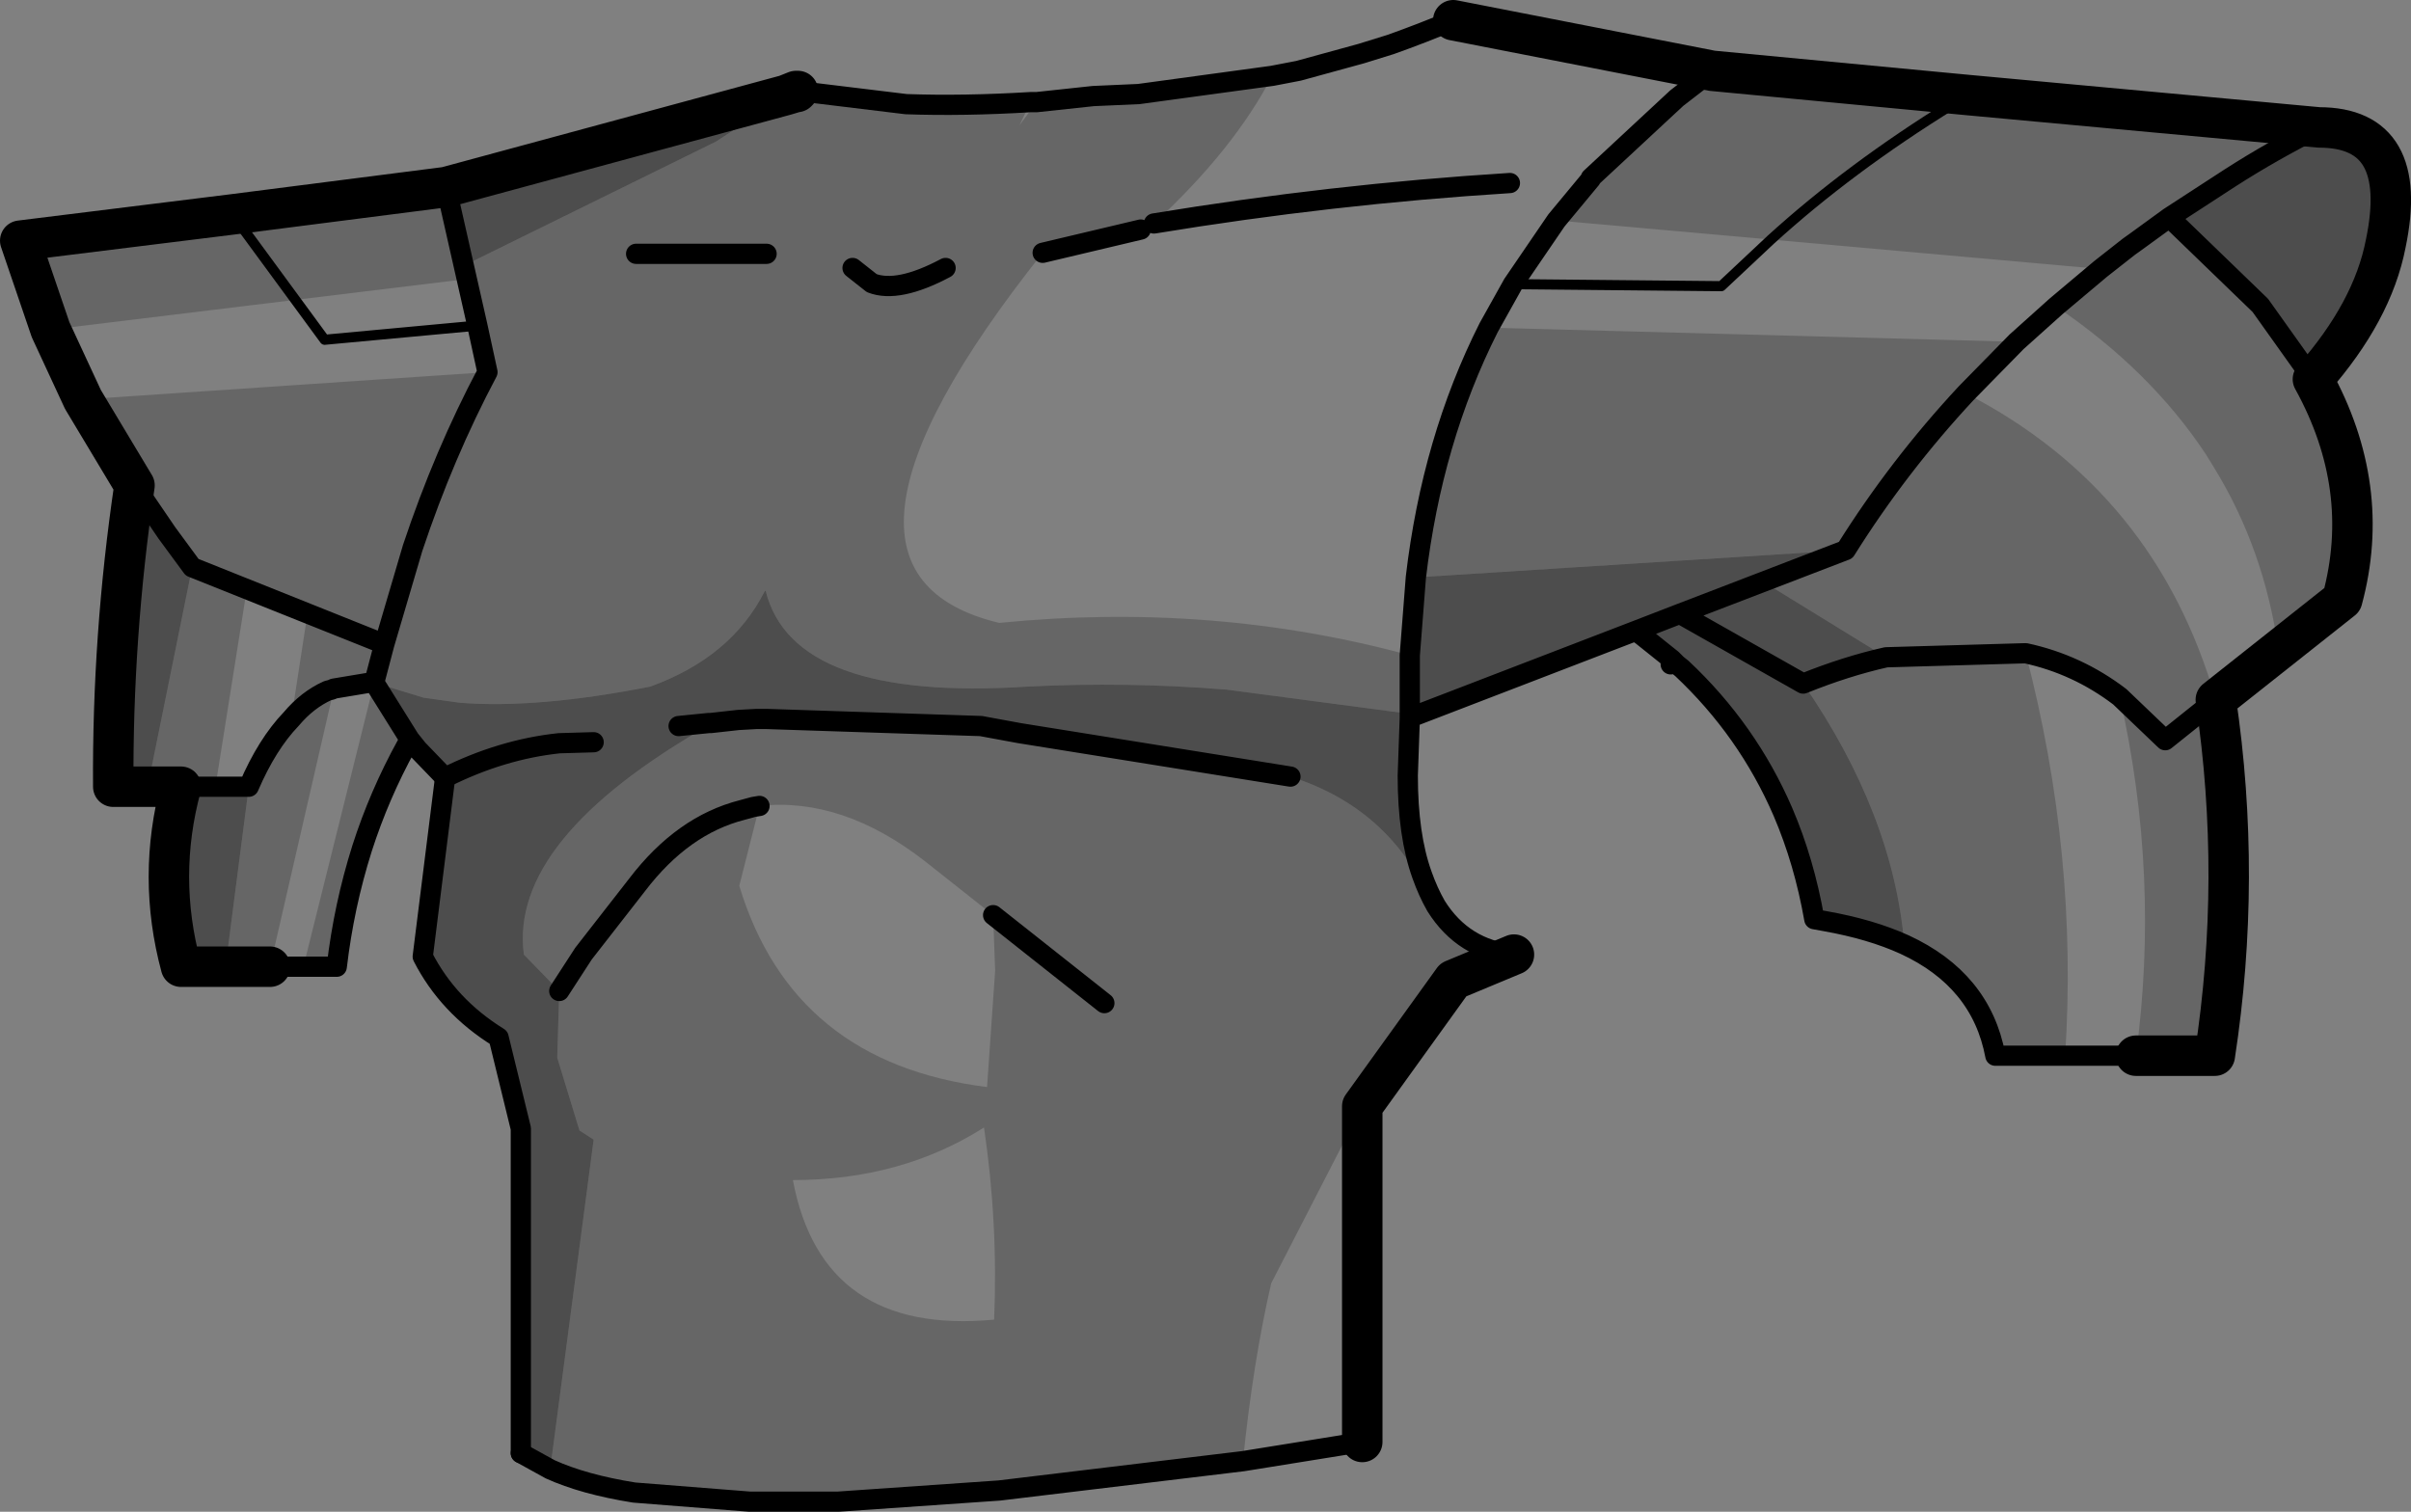 <?xml version="1.0" encoding="UTF-8" standalone="no"?>
<svg xmlns:xlink="http://www.w3.org/1999/xlink" height="74.75px" width="119.2px" xmlns="http://www.w3.org/2000/svg">
  <rect width="100%" height="100%" fill="#808080" stroke="none"/>
  <g transform="matrix(1.0, 0.0, 0.0, 1.0, 58.0, 108.25)">
    <path d="M25.15 -75.2 L24.9 -75.4 24.75 -75.55 24.6 -75.4 24.65 -75.65 23.15 -76.85 22.85 -77.05 11.8 -72.8 11.75 -72.75 11.7 -72.75 11.6 -69.9 Q11.6 -66.95 12.3 -65.0 12.6 -64.15 13.0 -63.45 L12.85 -63.4 Q10.85 -68.25 5.8 -69.85 L5.65 -69.9 5.35 -69.9 -7.55 -72.0 -7.6 -72.0 -9.5 -72.35 -9.55 -72.35 -19.95 -72.7 -20.1 -72.7 -20.45 -72.7 -20.6 -72.7 -21.5 -72.65 -22.85 -72.5 -22.85 -72.45 Q-32.85 -66.75 -32.1 -61.05 L-30.35 -59.25 -30.45 -55.95 -29.35 -52.35 -28.65 -51.9 -30.8 -35.6 -32.25 -36.4 -32.25 -52.45 -33.35 -56.95 Q-35.85 -58.5 -37.1 -60.95 L-35.95 -69.7 -36.0 -69.8 -37.35 -71.2 -37.75 -71.7 -39.3 -74.1 -39.55 -74.15 -39.5 -74.5 -37.05 -73.75 -35.25 -73.5 Q-31.45 -73.2 -25.85 -74.3 -21.85 -75.75 -20.2 -79.0 L-20.15 -79.05 Q-18.8 -73.55 -7.2 -74.3 -2.3 -74.55 2.65 -74.15 L11.35 -73.0 11.7 -73.0 11.7 -75.6 11.7 -75.85 12.0 -79.7 33.25 -81.05 29.15 -79.5 35.25 -75.75 Q33.25 -75.3 31.15 -74.45 35.6 -68.0 36.15 -61.55 34.5 -62.3 32.25 -62.7 L31.7 -62.8 Q31.2 -65.65 30.15 -68.1 28.4 -72.15 25.15 -75.2 M52.25 -99.45 Q54.35 -100.8 56.65 -101.95 61.15 -101.95 59.95 -96.2 59.3 -92.85 56.35 -89.5 L53.75 -93.15 49.25 -97.5 52.25 -99.45 M-18.6 -103.75 L-18.6 -103.7 -19.15 -103.55 -19.1 -103.5 -22.6 -101.25 -35.1 -95.1 -35.95 -99.0 -19.15 -103.55 -18.65 -103.75 -18.6 -103.75 M-49.75 -81.9 L-48.5 -80.2 -50.7 -69.35 -52.4 -69.35 Q-52.45 -76.8 -51.35 -84.25 L-49.75 -81.9 M-49.05 -60.45 Q-50.25 -64.9 -49.05 -69.35 L-45.7 -69.35 -46.85 -60.45 -49.05 -60.45" fill="#000000" fill-opacity="0.4" fill-rule="evenodd" stroke="none"/>
    <path d="M24.9 -103.4 L26.65 -104.75 56.65 -101.95 Q54.35 -100.8 52.25 -99.45 L49.25 -97.5 53.75 -93.15 56.35 -89.5 Q59.3 -84.15 57.8 -78.6 L54.65 -76.1 Q53.95 -81.1 51.45 -85.15 L51.05 -85.8 Q48.3 -89.95 43.65 -93.1 L45.85 -94.95 18.95 -97.35 20.65 -99.4 20.65 -99.45 24.9 -103.4 M46.8 -73.8 Q44.7 -75.4 42.15 -75.95 44.75 -66.0 44.1 -56.05 L40.65 -56.05 Q39.95 -59.8 36.15 -61.55 35.6 -68.0 31.15 -74.45 33.25 -75.3 35.25 -75.75 L29.15 -79.5 33.25 -81.05 12.0 -79.7 Q12.8 -86.5 15.6 -92.05 L41.7 -91.35 39.2 -88.8 Q48.6 -83.95 51.55 -73.65 52.85 -64.85 51.5 -56.05 L47.6 -56.05 Q48.8 -64.95 46.8 -73.8 M11.7 -75.85 L11.7 -75.6 11.7 -73.0 11.35 -73.0 2.65 -74.15 Q-2.3 -74.55 -7.2 -74.3 -18.8 -73.55 -20.15 -79.05 L-20.2 -79.0 Q-21.85 -75.75 -25.85 -74.3 -31.45 -73.2 -35.25 -73.5 L-37.05 -73.75 -39.5 -74.5 -39.7 -74.5 -41.5 -74.2 -41.5 -74.15 -44.65 -60.45 -46.85 -60.45 -45.7 -69.35 Q-44.8 -71.45 -43.6 -72.7 L-42.8 -77.9 -45.8 -79.1 -47.35 -69.35 -50.7 -69.35 -48.5 -80.2 -49.75 -81.9 -51.35 -84.25 -53.9 -88.5 -33.9 -89.85 -34.95 -94.45 -55.5 -91.95 -57.0 -96.35 -35.95 -99.0 -35.1 -95.1 -22.6 -101.25 -18.8 -103.65 -19.15 -103.55 -18.65 -103.75 -18.6 -103.75 -18.6 -103.7 -18.55 -103.75 -13.2 -103.1 Q-10.35 -103.0 -7.05 -103.2 L-7.6 -102.05 -6.75 -103.2 -3.95 -103.5 -1.7 -103.6 4.9 -104.5 Q3.0 -100.85 -0.95 -97.2 L-1.25 -96.95 -1.6 -96.9 -6.4 -95.85 -6.45 -95.75 Q-19.0 -79.95 -8.6 -77.45 1.95 -78.5 11.7 -75.85 M24.6 -75.4 L24.65 -75.65 24.75 -75.55 24.6 -75.4 M23.15 -76.85 L22.85 -77.05 23.05 -77.15 23.15 -76.85 M13.0 -63.45 Q14.35 -61.3 16.85 -61.05 L13.85 -59.8 9.35 -53.55 4.85 -44.8 Q3.95 -40.9 3.45 -36.0 L-8.6 -34.55 -16.55 -34.0 -20.95 -34.0 -26.65 -34.45 Q-29.15 -34.85 -30.8 -35.6 L-28.65 -51.9 -29.35 -52.35 -30.45 -55.95 -30.35 -59.25 -32.1 -61.05 Q-32.85 -66.75 -22.85 -72.45 L-22.85 -72.5 -21.5 -72.65 -20.6 -72.7 -20.6 -72.6 -20.45 -72.6 -20.45 -72.7 -20.1 -72.7 -19.95 -72.7 -9.55 -72.35 -9.55 -72.3 -7.6 -71.95 -7.55 -71.95 -7.55 -72.0 5.8 -69.85 Q10.85 -68.25 12.85 -63.4 L13.0 -63.45 M11.7 -73.0 L11.8 -72.8 11.75 -72.75 11.7 -72.75 11.7 -72.8 11.7 -73.0 M-21.45 -64.45 Q-18.8 -55.7 -9.2 -54.5 L-8.8 -60.25 -8.9 -63.0 -12.25 -65.65 Q-16.35 -68.85 -20.45 -68.4 L-21.45 -64.45 M-39.5 -74.5 L-39.3 -74.1 -37.75 -71.7 -37.75 -71.65 -37.9 -71.4 Q-39.25 -68.95 -40.1 -66.3 -41.0 -63.45 -41.35 -60.45 L-43.0 -60.45 -39.5 -74.5 M-9.35 -52.5 Q-13.45 -49.9 -18.8 -49.9 -17.35 -42.2 -8.85 -43.0 -8.65 -47.75 -9.35 -52.5" fill="#000000" fill-opacity="0.2" fill-rule="evenodd" stroke="none"/>
    <path d="M-18.6 -103.7 L-18.65 -103.7 -19.15 -103.55 -18.65 -103.75 -18.6 -103.75 -18.6 -103.7 M24.6 -75.4 L24.65 -75.65 24.75 -75.55 24.6 -75.4 M-18.65 -103.7 L-18.65 -103.75 -18.65 -103.7" fill="#ffffff" fill-rule="evenodd" stroke="none"/>
    <path d="M13.85 -107.25 Q12.3 -106.6 10.75 -106.05 L9.3 -105.6 6.2 -104.75 4.9 -104.5 -1.7 -103.6 -3.95 -103.5 -6.75 -103.2 -6.9 -103.2 -7.05 -103.2 Q-10.35 -103.0 -13.2 -103.1 L-18.55 -103.75 M-35.95 -99.0 L-34.4 -92.15 -33.9 -89.85 Q-36.05 -85.8 -37.6 -81.15 L-39.0 -76.4 -39.5 -74.5 -37.75 -71.7 -37.35 -71.2 -36.0 -69.8 Q-33.2 -71.2 -30.35 -71.5 L-28.65 -71.55 M26.65 -104.75 L24.9 -103.4 20.65 -99.45 20.65 -99.4 18.95 -97.35 16.8 -94.2 15.6 -92.05 Q12.8 -86.5 12.0 -79.7 L11.7 -75.85 11.7 -75.6 11.7 -73.0 11.7 -72.8 11.7 -72.75 11.75 -72.75 11.8 -72.8 22.85 -77.05 25.05 -77.9 33.25 -81.05 Q35.85 -85.2 39.2 -88.8 L41.7 -91.35 43.65 -93.1 45.85 -94.95 47.25 -96.05 47.6 -96.3 49.25 -97.5 53.75 -93.15 56.35 -89.5 M56.65 -101.95 Q54.35 -100.8 52.25 -99.45 L49.25 -97.5 M24.75 -75.55 L24.9 -75.4 25.15 -75.2 Q28.4 -72.15 30.15 -68.1 31.2 -65.65 31.7 -62.8 L32.25 -62.7 Q34.5 -62.3 36.15 -61.55 39.95 -59.8 40.65 -56.05 L47.6 -56.05 M51.55 -73.65 L49.05 -71.65 46.8 -73.8 Q44.7 -75.4 42.15 -75.95 L35.25 -75.75 Q33.25 -75.3 31.15 -74.45 L25.05 -77.9 M24.6 -75.4 L24.65 -75.65 23.15 -76.85 22.85 -77.05 M24.65 -75.65 L24.75 -75.55 M11.7 -72.75 L11.6 -69.9 Q11.6 -66.95 12.3 -65.0 12.6 -64.15 13.0 -63.45 14.35 -61.3 16.85 -61.05 M9.35 -36.95 L3.45 -36.0 -8.6 -34.55 -16.55 -34.0 -20.95 -34.0 -26.65 -34.45 Q-29.15 -34.85 -30.8 -35.6 L-32.25 -36.4 M-18.65 -103.75 L-18.65 -103.7 M-15.85 -95.0 L-14.9 -94.25 Q-13.6 -93.75 -11.25 -95.0 M-6.45 -95.75 L-1.6 -96.9 M-49.05 -69.35 L-45.7 -69.35 Q-44.8 -71.45 -43.6 -72.7 -42.8 -73.65 -41.8 -74.1 L-41.6 -74.15 -41.5 -74.2 -39.7 -74.5 -39.5 -74.5 M5.8 -69.85 L-7.6 -72.0 -9.5 -72.35 -20.1 -72.7 -20.45 -72.7 -20.6 -72.7 -21.5 -72.65 -22.85 -72.5 -22.95 -72.5 -24.45 -72.35 M-37.75 -71.7 L-37.75 -71.65 -37.9 -71.4 Q-39.25 -68.95 -40.1 -66.3 -41.0 -63.45 -41.35 -60.45 L-44.65 -60.45 M-20.1 -95.7 L-26.55 -95.7 M-51.35 -84.25 L-49.75 -81.9 -48.5 -80.2 -39.0 -76.4 M-0.95 -97.2 Q7.85 -98.65 16.65 -99.2" fill="none" stroke="#000000" stroke-linecap="round" stroke-linejoin="round" stroke-width="1.0"/>
    <path d="M-18.55 -103.75 L-18.6 -103.7 -18.65 -103.7 -19.15 -103.55 -35.95 -99.0 -46.5 -97.65 -57.0 -96.35 -55.5 -91.95 -53.9 -88.5 -51.35 -84.25 Q-52.45 -76.8 -52.4 -69.35 L-49.05 -69.35 Q-50.25 -64.9 -49.05 -60.45 L-44.65 -60.45 M39.3 -103.55 L26.65 -104.75 13.85 -107.25 M56.35 -89.5 Q59.3 -92.85 59.95 -96.2 61.15 -101.95 56.65 -101.95 L39.3 -103.55 M51.55 -73.65 L57.8 -78.6 Q59.3 -84.15 56.35 -89.5 M47.6 -56.05 L51.5 -56.05 Q52.85 -64.85 51.55 -73.65 M16.85 -61.05 L13.85 -59.8 9.35 -53.55 9.35 -36.95 M-19.15 -103.55 L-18.65 -103.75" fill="none" stroke="#000000" stroke-linecap="round" stroke-linejoin="round" stroke-width="2.0"/>
    <path d="M-32.25 -36.4 L-32.25 -52.45 -33.35 -56.95 Q-35.85 -58.5 -37.1 -60.95 L-36.0 -69.75 -36.0 -69.8 M-30.35 -59.25 L-29.15 -61.1 -26.5 -64.5 Q-24.25 -67.45 -21.3 -68.2 L-20.75 -68.35 -20.45 -68.4 M-8.9 -63.0 L-3.4 -58.65" fill="none" stroke="#000000" stroke-linecap="round" stroke-linejoin="round" stroke-width="1.0"/>
    <path d="M16.8 -94.2 L27.1 -94.1 29.55 -96.4 Q33.45 -99.95 38.55 -103.1 L39.3 -103.55 M-34.4 -92.15 L-41.95 -91.45 -46.5 -97.65" fill="none" stroke="#000000" stroke-linecap="round" stroke-linejoin="round" stroke-width="0.5"/>
  </g>
</svg>
